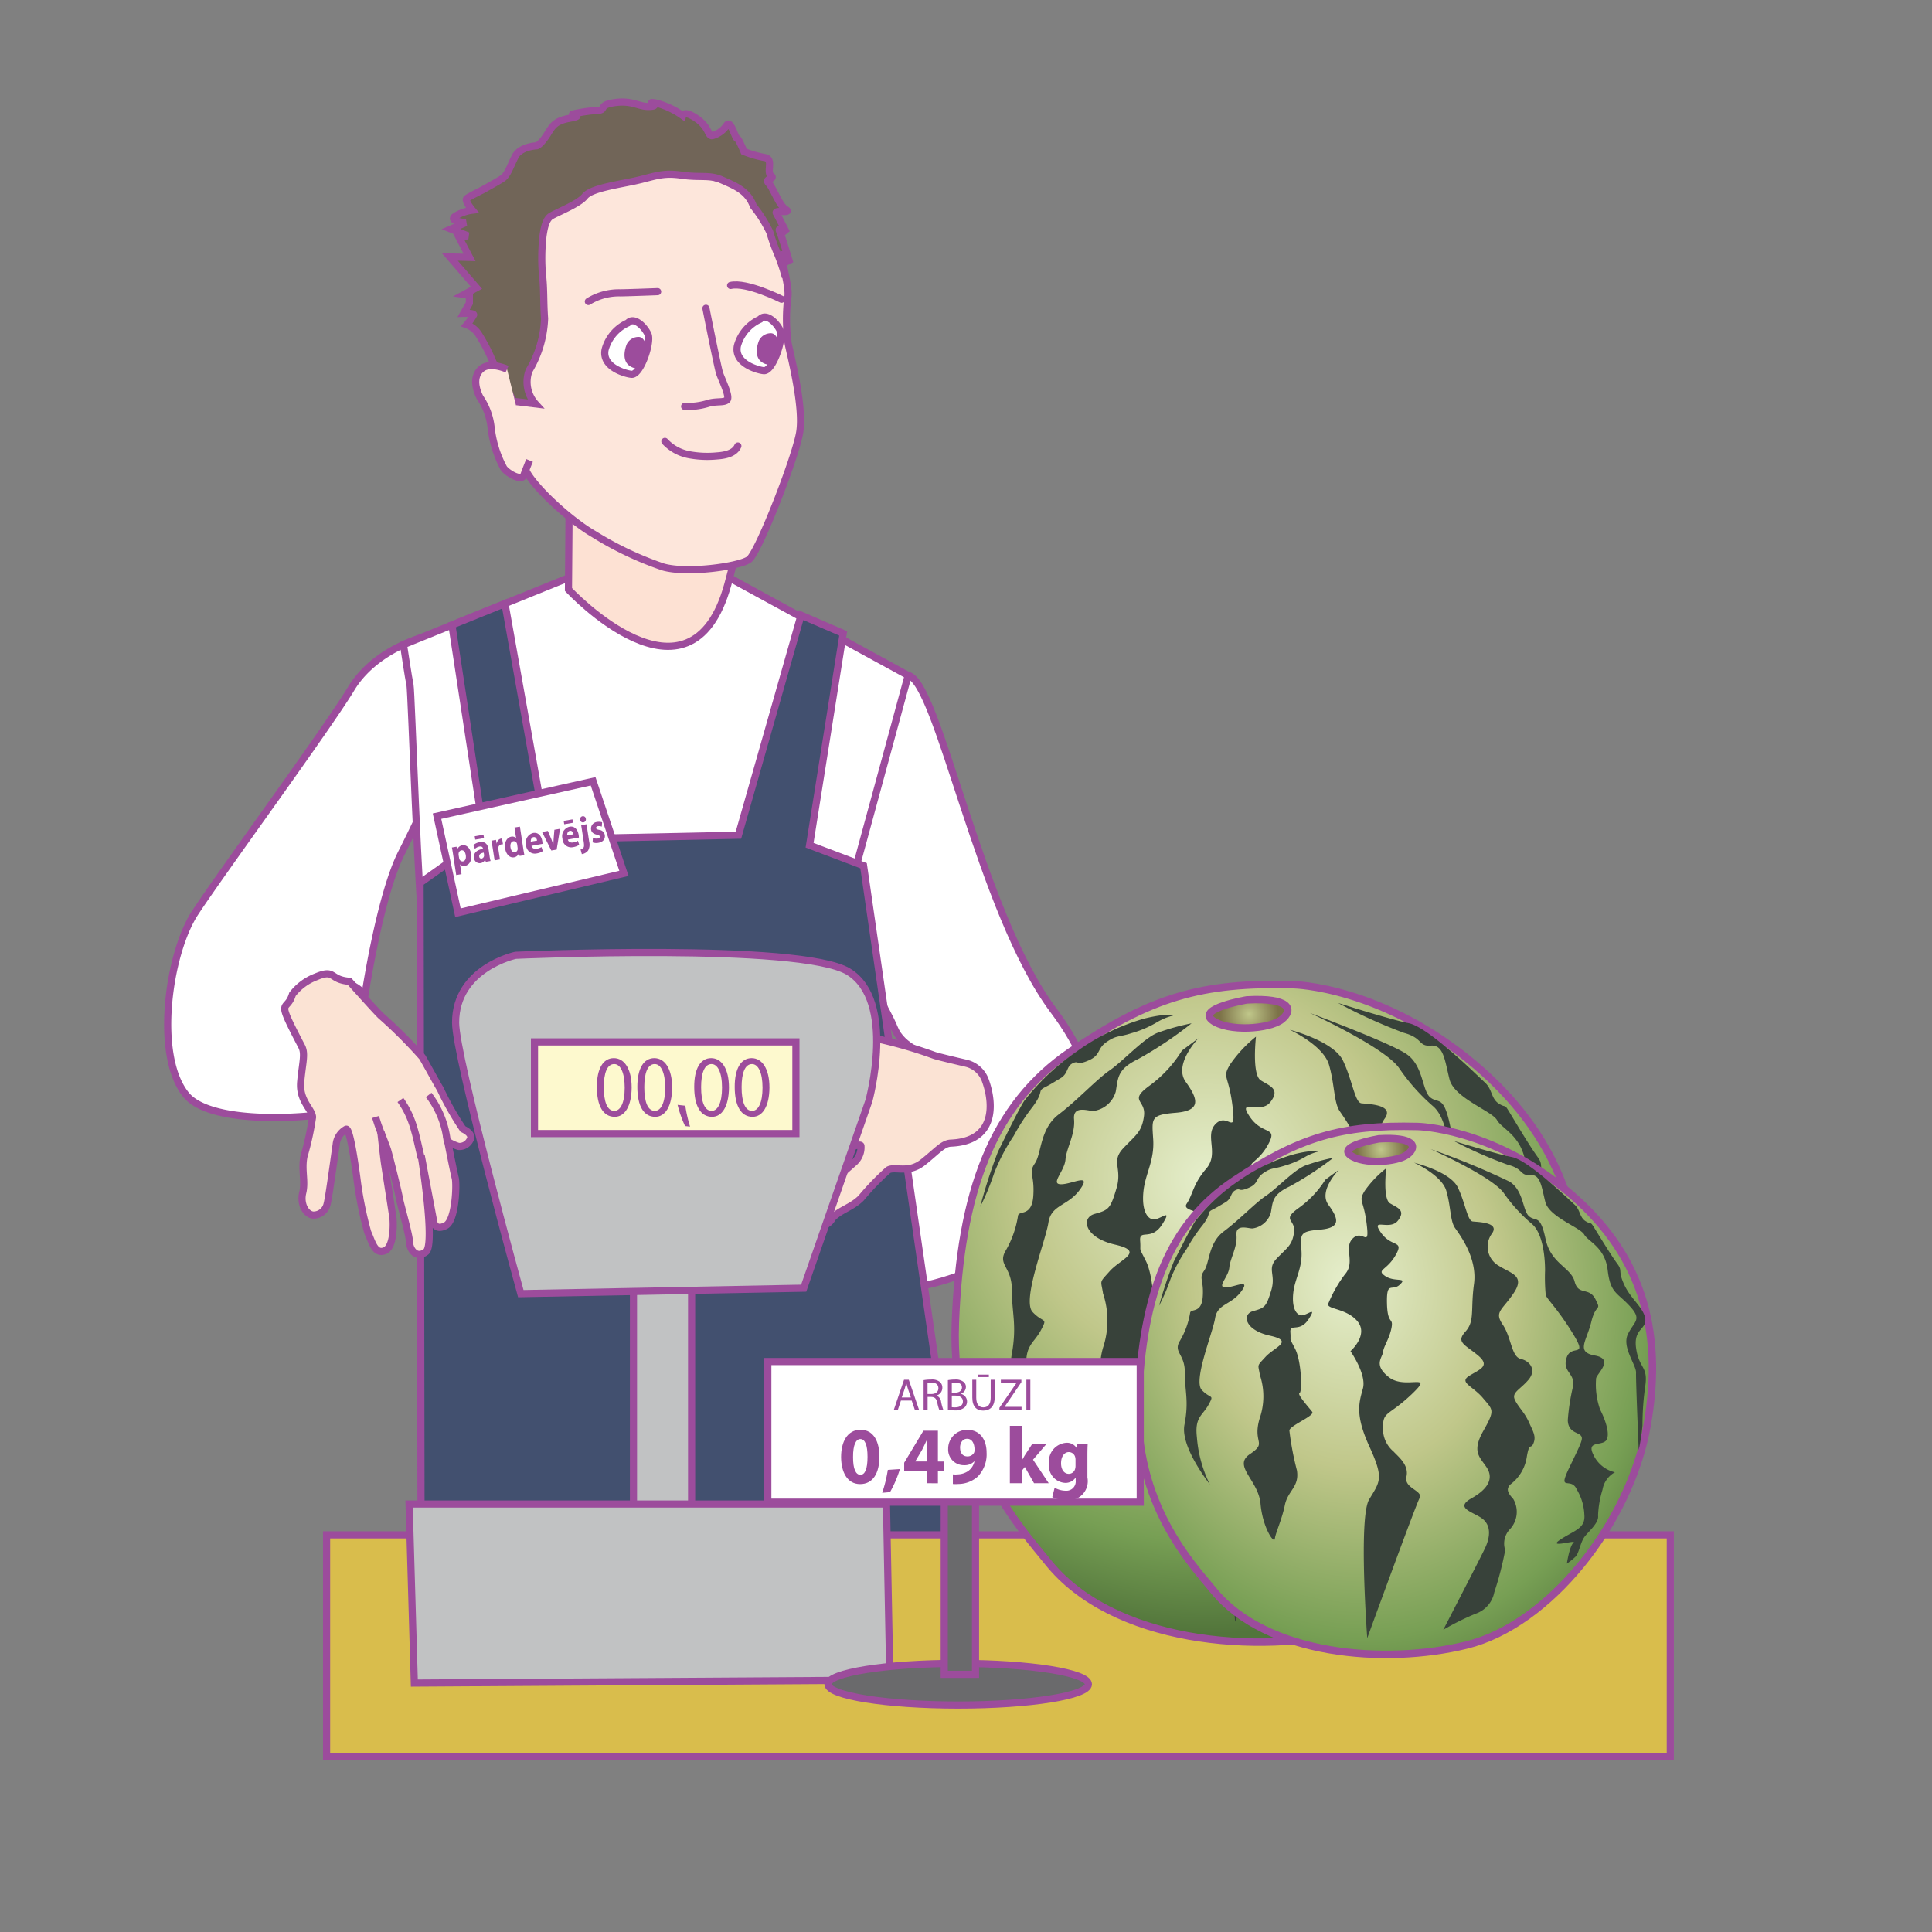<svg id="word" xmlns="http://www.w3.org/2000/svg" xmlns:xlink="http://www.w3.org/1999/xlink" viewBox="0 0 160 160"><rect x="0" y="0" width="160" height="160" fill="#808080" stroke="none"/><defs><style>.cls-1,.cls-16{fill:#fff;}.cls-1,.cls-10,.cls-12,.cls-13,.cls-14,.cls-15,.cls-16,.cls-17,.cls-18,.cls-19,.cls-2,.cls-20,.cls-3,.cls-4,.cls-5,.cls-7,.cls-8,.cls-9{stroke:#9c4c9c;}.cls-1,.cls-15,.cls-16,.cls-17,.cls-18,.cls-19,.cls-2,.cls-20,.cls-3,.cls-4,.cls-5,.cls-7,.cls-8,.cls-9{stroke-width:0.592px;}.cls-2{fill:#fde1d3;}.cls-3{fill:#42506f;}.cls-4{fill:#fbe3d4;}.cls-20,.cls-5{fill:none;}.cls-6{fill:#9c4c9c;}.cls-7{fill:#d9bd4c;}.cls-8{fill:#c1c2c3;}.cls-9{fill:#fdf9ce;}.cls-10,.cls-12,.cls-13,.cls-14{stroke-width:0.615px;}.cls-10{fill:url(#radial-gradient);}.cls-11{fill:#38423a;}.cls-12{fill:url(#radial-gradient-2);}.cls-13{fill:url(#radial-gradient-3);}.cls-14{fill:url(#radial-gradient-4);}.cls-15{fill:#6a6a6c;}.cls-15,.cls-16{stroke-miterlimit:10;}.cls-17,.cls-18{fill:#fde6db;}.cls-18,.cls-20{stroke-linecap:round;}.cls-19{fill:#716558;}</style><radialGradient id="radial-gradient" cx="33.617" cy="-30.811" r="38.429" gradientTransform="matrix(0.989, -0.15, 0.149, 0.987, 71.408, 133.073)" gradientUnits="userSpaceOnUse"><stop offset="0.004" stop-color="#e5eecb"/><stop offset="0.406" stop-color="#c0c78a"/><stop offset="0.782" stop-color="#779f54"/><stop offset="0.982" stop-color="#52753b"/></radialGradient><radialGradient id="radial-gradient-2" cx="38.989" cy="-44.213" r="2.459" gradientTransform="matrix(0.989, -0.15, 0.149, 0.987, 71.469, 133.472)" gradientUnits="userSpaceOnUse"><stop offset="0" stop-color="#c0c78a"/><stop offset="0.982" stop-color="#7c7248"/></radialGradient><radialGradient id="radial-gradient-3" cx="-316.019" cy="92.827" r="38.429" gradientTransform="matrix(0.813, -0.123, 0.148, 0.977, 354.754, -23.399)" xlink:href="#radial-gradient"/><radialGradient id="radial-gradient-4" cx="-310.646" cy="79.425" r="2.459" gradientTransform="matrix(0.813, -0.123, 0.148, 0.977, 355.177, -20.6)" xlink:href="#radial-gradient-2"/></defs><path class="cls-1" d="M75.211,55.937c2.5.5,5.9,19.567,12.042,27.749,9.22,12.283-1.823,20.867-10.727,22.786L73.6,98.945s2.643-5.609,5.426-8.413-3.7-2.273-4.952-5.372S66.41,72.468,66.41,72.468l4.412-15.881"/><path class="cls-1" d="M37.4,52.685c.15-.758-5.869.275-8.317,4.344-1.913,3.181-10.7,15.166-12.925,18.561s-3.4,11.854-.741,15.089S30.957,92.194,31.1,91.1s-3.959-9.862-2.707-9.715a2.59,2.59,0,0,1,1.826,1.071s1.235-8.3,3.043-11.844,3.617-7.823,3.617-7.823"/><path class="cls-1" d="M60.419,47.86l14.792,8.077L65.539,91.49s-16.731-5.469-16.731-6.562-9.371-4.377-9.371-4.377-3.9-.921-4.343-2.988S34.068,57.22,33.956,56.734s-.542-3.348-.542-3.348L47.068,47.86"/><path class="cls-2" d="M47.156,38.969l-.078,9.848s10.093,10.871,13.2-.424C62.423,40.575,62.144,37.4,62.144,37.4Z"/><polygon class="cls-3" points="37.424 51.763 40.106 69.352 34.79 73.117 34.882 136.896 81.369 139.836 71.517 71.695 67.046 70 69.83 52.455 66.338 50.944 61.153 69.169 45.294 69.501 41.817 49.985 37.424 51.763"/><path class="cls-4" d="M28.939,81.268s2.126,2.388,2.584,2.831a38.925,38.925,0,0,1,3.45,3.445c.382.652,1.277,2.305,1.478,2.618A24.935,24.935,0,0,0,38.34,93.5c.348.16.844.5.576.914a.971.971,0,0,1-.934.529,3.465,3.465,0,0,1-.907-.418s.5,2.556.626,3.032.043,3.5-.783,3.937-.979-.224-.979-.224l-1.057-5.584s1.189,7.382.392,7.986-1.344-.192-1.358-.808-.774-3.2-.851-3.687-.87-3.658-.98-3.985-.545-1.439-.545-1.439.224,2.039.3,2.566.659,4.215.7,4.528.135,2.424-.683,2.735-1.037-.716-1.409-1.544a30.828,30.828,0,0,1-.858-4.2s-.567-4.55-.935-4.316A1.623,1.623,0,0,0,27.84,94.8c-.114.735-.6,4.373-.746,4.892a1.159,1.159,0,0,1-1.157.937c-.591-.05-1.1-.9-.866-1.856s-.122-1.857.1-3a23.551,23.551,0,0,0,.713-3.258c-.042-.685-1.124-1.342-.981-2.927s.4-2.314.081-2.927c-2.245-4.294-1.235-2.709-.765-4.314a4.457,4.457,0,0,1,1.93-1.439C27.807,80.2,27.235,81.136,28.939,81.268Z"/><path class="cls-5" d="M34.882,95.917c-.453-1.9-.619-3.263-1.719-4.821"/><path class="cls-5" d="M31.664,94.185c-.143-.555-.236-.593-.566-1.682"/><path class="cls-5" d="M37.053,94.709a7.675,7.675,0,0,0-1.551-4.03"/><path class="cls-4" d="M81.6,89.467A2.239,2.239,0,0,0,80,88.05c-.937-.218-2.227-.523-2.593-.637a36.274,36.274,0,0,0-4.567-1.34c-.724-.007-2.519.038-2.876.019s-3.356.251-3.672.022-.839-.507-1.035-.049a1.1,1.1,0,0,0,.058,1.122,3.618,3.618,0,0,0,.809.606s-2.322.868-2.768,1-2.844,1.78-2.766,2.754.689.772.689.772l5.047-1.941s-6.564,2.754-6.637,3.79.852,1.119,1.356.812,2.984-.961,3.412-1.142,3.4-1.11,3.719-1.18,1.443-.253,1.443-.253-1.759.857-2.224,1.06-3.738,1.589-4.011,1.714-2.024,1.136-1.849,2.04,1.115.568,1.974.475a26.564,26.564,0,0,0,3.83-1.4S71.3,94.448,71.3,94.905a1.668,1.668,0,0,1-.6,1.4c-.533.485-3.213,2.812-3.554,3.216a1.144,1.144,0,1,0,1.79,1.357c.649-.7,1.56-.853,2.37-1.649a21.8,21.8,0,0,1,2.255-2.337c.573-.317,1.665.323,2.866-.63s1.657-1.565,2.317-1.593C82.462,94.516,82.318,91.435,81.6,89.467Z"/><path class="cls-5" d="M61.634,89.888c1.766-.575,2.95-1.133,4.776-.945"/><path class="cls-5" d="M64.7,91.907c.521-.159.6-.095,1.649-.361"/><path class="cls-5" d="M61.48,87.292a6.633,6.633,0,0,1,4.052-.686"/><polygon class="cls-1" points="36.192 67.593 37.926 75.59 51.672 72.33 49.119 64.705 36.192 67.593"/><path class="cls-6" d="M37.518,70.729c-.033-.214-.065-.391-.094-.544l.383-.064.056.221h.005A.552.552,0,0,1,38.3,70c.313-.054.639.208.717.726.091.592-.193.928-.512.983a.421.421,0,0,1-.4-.122H38.1l.122.807-.44.076Zm.5.306a.551.551,0,0,0,.025.106.276.276,0,0,0,.294.195c.193-.033.278-.237.237-.512-.041-.26-.17-.438-.369-.405a.3.3,0,0,0-.225.3.315.315,0,0,0,0,.091Z"/><path class="cls-6" d="M40.547,70.916a2.389,2.389,0,0,0,.083.386l-.4.07-.051-.161-.01,0a.5.5,0,0,1-.376.27.464.464,0,0,1-.535-.42c-.064-.423.235-.679.738-.765l0-.022c-.014-.089-.071-.2-.291-.167a.753.753,0,0,0-.374.191l-.13-.313a1.076,1.076,0,0,1,.529-.241c.474-.083.672.213.731.6Zm-.506-1.788.043.282-.728.125-.042-.28Zm.02,1.483c-.231.041-.4.135-.374.327a.171.171,0,0,0,.2.165.26.26,0,0,0,.2-.227.376.376,0,0,0,0-.088Z"/><path class="cls-6" d="M40.79,70.154c-.037-.239-.064-.394-.094-.533l.378-.065.062.3.012,0a.441.441,0,0,1,.332-.405.432.432,0,0,1,.1-.008l.074.477a.685.685,0,0,0-.121.008.3.3,0,0,0-.264.308.8.8,0,0,0,.008.115l.126.825-.442.076Z"/><path class="cls-6" d="M43.057,68.46l.286,1.876c.029.182.062.375.086.484l-.393.066-.053-.232-.008,0A.507.507,0,0,1,42.57,71c-.337.06-.658-.223-.736-.729-.086-.549.165-.92.5-.979a.414.414,0,0,1,.4.119h.008l-.136-.879Zm-.225,1.5a.477.477,0,0,0-.02-.092.275.275,0,0,0-.3-.2c-.2.035-.273.258-.234.514.043.276.187.43.371.4a.284.284,0,0,0,.221-.287.7.7,0,0,0-.009-.12Z"/><path class="cls-6" d="M44.014,70.05c.042.206.24.276.446.24a1.087,1.087,0,0,0,.383-.138l.111.333a1.263,1.263,0,0,1-.5.192.725.725,0,0,1-.885-.7.807.807,0,0,1,.584-.993c.461-.079.7.3.759.7a1.084,1.084,0,0,1,.015.2Zm.465-.437c-.019-.123-.1-.32-.3-.286-.185.032-.233.241-.223.377Z"/><path class="cls-6" d="M45.37,68.814l.307.723c.056.134.1.257.142.38h.009c0-.137.007-.265.019-.411l.066-.787.467-.08L46.1,70.359l-.443.076L44.89,68.9Z"/><path class="cls-6" d="M47.028,69.529c.043.208.24.276.447.239a1.019,1.019,0,0,0,.383-.137l.11.333a1.24,1.24,0,0,1-.5.193.728.728,0,0,1-.888-.7.808.808,0,0,1,.586-.993c.459-.08.7.3.758.7a1.233,1.233,0,0,1,.017.2Zm.382-1.672.043.281-.727.126-.043-.281Zm.084,1.236c-.018-.122-.1-.321-.3-.286-.186.033-.233.242-.223.377Z"/><path class="cls-6" d="M48.079,70.345a.381.381,0,0,0,.247-.152c.051-.087.055-.22.005-.544l-.2-1.311.443-.075.219,1.432a1.009,1.009,0,0,1-.091.745.783.783,0,0,1-.517.294Zm.436-2.539a.245.245,0,0,1-.2.3.232.232,0,0,1-.268-.214.243.243,0,0,1,.194-.294A.231.231,0,0,1,48.515,67.806Z"/><path class="cls-6" d="M49.1,69.391a.785.785,0,0,0,.4.054c.133-.024.181-.082.168-.165s-.062-.119-.234-.155c-.316-.061-.457-.226-.483-.421a.552.552,0,0,1,.495-.634.876.876,0,0,1,.417.027l-.025.363a.641.641,0,0,0-.321-.039c-.108.018-.162.079-.149.159s.073.109.258.149a.506.506,0,0,1,.462.436c.045.306-.128.565-.534.634a.884.884,0,0,1-.477-.037Z"/><rect class="cls-7" x="27.047" y="127.11" width="111.279" height="18.344"/><rect class="cls-8" x="52.461" y="99.534" width="4.815" height="25.809"/><polygon class="cls-8" points="34.314 139.383 73.696 139.135 73.413 124.557 33.88 124.557 34.314 139.383"/><path class="cls-8" d="M66.558,106.682l5.4-15.517s2.272-8.285-1.7-10.7S42.7,79.114,42.7,79.114s-4.969,1.054-4.969,5.573c0,2.866,5.4,22.447,5.4,22.447Z"/><rect class="cls-9" x="44.264" y="86.285" width="21.65" height="7.591"/><path class="cls-6" d="M62.247,87.629c.862,0,1.476.868,1.476,2.445-.013,1.555-.574,2.415-1.4,2.415-.941,0-1.477-.882-1.477-2.481C60.842,88.511,61.352,87.629,62.247,87.629Zm.033.492c-.595,0-.863.759-.863,1.917,0,1.2.281,1.959.869,1.959.523,0,.863-.694.863-1.916C63.149,88.8,62.783,88.121,62.28,88.121Z"/><path class="cls-6" d="M58.894,87.629c.862,0,1.476.868,1.476,2.445-.013,1.555-.575,2.415-1.4,2.415-.941,0-1.477-.882-1.477-2.481C57.489,88.511,58,87.629,58.894,87.629Zm.032.492c-.594,0-.862.759-.862,1.917,0,1.2.281,1.959.869,1.959.523,0,.862-.694.862-1.916C59.8,88.8,59.43,88.121,58.926,88.121Z"/><path class="cls-6" d="M56.736,93.256a9.385,9.385,0,0,1-.621-1.757l.64.072a11.4,11.4,0,0,0,.392,1.728Z"/><path class="cls-6" d="M54.187,87.629c.863,0,1.477.868,1.477,2.445-.013,1.555-.575,2.415-1.405,2.415-.941,0-1.477-.882-1.477-2.481C52.782,88.511,53.292,87.629,54.187,87.629Zm.033.492c-.595,0-.863.759-.863,1.917,0,1.2.282,1.959.869,1.959.523,0,.863-.694.863-1.916C55.089,88.8,54.723,88.121,54.22,88.121Z"/><path class="cls-6" d="M50.834,87.629c.862,0,1.477.868,1.477,2.445-.014,1.555-.576,2.415-1.405,2.415-.941,0-1.477-.882-1.477-2.481C49.429,88.511,49.939,87.629,50.834,87.629Zm.032.492c-.594,0-.862.759-.862,1.917,0,1.2.281,1.959.869,1.959.523,0,.862-.694.862-1.916C51.735,88.8,51.37,88.121,50.866,88.121Z"/><path class="cls-10" d="M107.16,81.55s7.358.15,15.023,6.658c7.417,6.3,9.935,14.2,8.2,24.325s-9.815,20.46-18.086,22.521-20.181.977-25.516-5.695c-2.108-2.636-8.077-9-7.662-19.805s3.022-18.036,9.563-22.484S99.455,81.32,107.16,81.55Z"/><path class="cls-11" d="M106.813,85.28s3.635.921,4.415,2.569.978,3.456,1.521,3.521,2.749.1,1.937,1.252a2.309,2.309,0,0,0,.733,3.346c1.182.777,2.658.994,1.486,2.791s-1.988,1.919-1.1,3.256.884,3.323,1.83,3.547a1.272,1.272,0,0,1,.782,2.163c-.835,1.008-1.7,1.286-1.361,2.044s.949,1.254,1.41,2.288.758,1.5.486,2.207-.414-.232-.684,1.5a4.3,4.3,0,0,1-1.636,2.747c-.391.428-.336.787.3,1.5s.411,2.217-.36,3.144a2.169,2.169,0,0,0-.437,2.125,34.194,34.194,0,0,1-1.088,4.357,2.885,2.885,0,0,1-1.871,2.2,25.394,25.394,0,0,0-3.256,1.651s3.512-6.986,4.144-8.331.606-2.52-.33-3.187-2.742-1.055-1-2.056,2.189-2.1,1.5-3.169-1.535-1.606-.343-3.773.968-2.132-.055-3.375-2.448-1.615-1.41-2.288,2.2-.995.894-2.121-2.255-1.351-1.282-2.454.5-2.209.851-4.91-1.452-5.076-1.943-5.811-.412-2.218-.886-3.838S106.813,85.28,106.813,85.28Z"/><path class="cls-11" d="M104.014,85.852s-.359,3.144.4,3.618,1.626.709.8,1.79-2.793-.386-1.716,1.216,2.392.742,1.5,2.348-1.979,1.477-1.041,2.145,2.292.093,1.5.875-1.36-.455-1.308,1.89.673,1.443.466,2.577-.779,1.884-.84,2.482-1.013,1.329.627,2.627,4.624-.554,2.308,1.71-2.923,1.766-2.905,3.382a3.1,3.1,0,0,0,1.07,2.559c.458.519,1.576,1.38,1.3,2.6s1.735,1.429,1.324,2.226-5.214,14.41-5.214,14.41-.944-12.448.141-14.3,1.5-2.139.012-5.444-1.068-4.546-.681-6-1.267-3.853-1.267-3.853,1.873-1.682.668-3.117-3.37-1.182-2.874-1.919.515-1.623,1.613-2.893-.19-2.765.8-3.725,1.692,1.141,1.374-1.458-.878-2.3-.214-3.425A10.674,10.674,0,0,1,104.014,85.852Z"/><path class="cls-11" d="M99.248,85.984s-2.1,2.157-1.047,3.616,1.272,2.382-.829,2.553-1.982.447-1.869,2.2-.638,2.817-.8,4.239.19,2.252.742,2.389,1.737-1.072.819.392-1.92.365-1.842,1.381-.168.393.484,1.693.749,4.447.463,4.563.994,1.541,1.281,1.94-2.149,1.355-2.3,1.892.518,2.422.779,4.149-.905,2.049-1.207,3.566-.933,2.863-1,3.46-1.235-1.137-1.457-3.6-2.871-3.905-1.081-5.132.22-1.064.964-3.677a7.092,7.092,0,0,0,0-4.488c-.173-1.15-.353-.829.556-1.849s2.944-1.623.427-2.2-2.842-2.217-1.676-2.541,1.3-.419,1.806-2.113-.485-2.206.561-3.321,1.544-1.337,1.719-2.687-1.32-1.2.458-2.5A10.191,10.191,0,0,0,97.884,87Z"/><path class="cls-12" d="M103.253,82.807s-4.151.7-2.863,1.681,4.746.752,5.763-.064S106.815,82.606,103.253,82.807Z"/><path class="cls-11" d="M108.476,83.888s6.546,2.43,7.983,3.39,1.3,3.04,1.987,3.6,1.1-.24,1.644,2.325,2.569,2.922,2.946,4.409,1.444.517,2.1,1.816.054.36-.405,2.342-1.581,3.107.374,3.474.272,1.8.125,2.334a7.977,7.977,0,0,0,.416,3.248c.321.613,1.028,2.271.69,3.058s-2.121.027-1.351,1.6a3.221,3.221,0,0,0,2.172,1.8,2.506,2.506,0,0,0-1.246,1.806c-.186,1.279-.556,1.85-.436,2.64s-1.033,1.7-1.4,2.273-.514,1.622-.842,1.966a6.721,6.721,0,0,1-.878.722,5.979,5.979,0,0,1,.661-2.16c.4-.355-2.714.631-1.339-.313s2.564-1.123,2.421-2.573a5.592,5.592,0,0,0-.775-2.6c-.588-1.381-1.993.375-.729-2.317s1.379-2.93,1.1-3.256-1.265-.323-1.3-1.569a22.006,22.006,0,0,1,.528-3.537c.176-1.349-1.131-1.446-.669-2.915s2.23.178.6-2.518-2.665-3.569-2.731-4a20.079,20.079,0,0,1-.073-2.49c-.007-1.543-.281-3.856-1.334-4.8a16.465,16.465,0,0,1-2.871-3.224C114.6,86.7,108.476,83.888,108.476,83.888Z"/><path class="cls-11" d="M98.683,84.747A32.3,32.3,0,0,1,94.267,87.7c-1.77.857-1.661,1.575-1.868,2.71A2.233,2.233,0,0,1,90.59,92c-.372.056-1.753-.544-1.642.69s-.629,2.375-.71,3.344-1.287,2.033-.374,2.041,2.585-.979,1.583.424-2.394,1.244-2.621,2.751-2.217,6.44-1.31,7.406,1.275.4.684,1.514-1.406,1.243-1.165,3.34a13.482,13.482,0,0,0,1.357,4.944c.458.519-3.072-3.729-2.614-6.225s.019-3.387.023-5.373-1.23-2.094-.5-3.307a8.325,8.325,0,0,0,1.008-2.875c.082-.454,1.157.12,1.267-1.663s-.432-1.847.128-2.667.4-2.856,1.969-4.05S90.8,89.4,91.9,88.641s2.791-2.629,3.936-3.1A18.688,18.688,0,0,1,98.683,84.747Z"/><path class="cls-11" d="M110.807,83.058s4.224,1.343,5.87,1.682,5.687,4.348,6.306,4.917.495,1.34,1.164,1.753.361-.129.97.882,1.623,2.7,2.2,3.492.025.658.709,2.173,1.952,2.353,2.126,3.5-1.217.994-.9,3.079,1.186,1.807.948,3.756a29.19,29.19,0,0,0-.281,4.161,20.751,20.751,0,0,1-.372,2.557s-.324-7.159-.3-7.973-1.463-2.647-.832-3.993,1.449-1.47.169-2.894-1.947-1.323-2.232-3.708-1.964-2.939-2.38-3.686-3.541-1.816-3.93-3.376-.489-2.873-1.54-2.787-.648-.633-2.231-1.055A42.772,42.772,0,0,1,110.807,83.058Z"/><path class="cls-11" d="M97.155,84.105a4.77,4.77,0,0,0-1.309.535,8.841,8.841,0,0,1-2.14.922c-1.066.349-1.213.147-2.053.723s-.453,1.077-1.505,1.536-.777-.031-1.316.236-.337.836-1.009,1.238-.706.443-1.315.76-.03.3-.959,1.566a17.016,17.016,0,0,0-1.6,2.449,15.877,15.877,0,0,0-1.618,3.087,20.321,20.321,0,0,1-1.161,2.794,44.171,44.171,0,0,1,1.472-4.561c.5-1.012,1.918-3.918,2.245-4.305a19.321,19.321,0,0,1,4.227-3.967,18.012,18.012,0,0,1,5.645-2.763C96.733,83.869,97.155,84.105,97.155,84.105Z"/><path class="cls-13" d="M117.4,93.29s6.048.1,12.329,5.3c6.079,5.032,8.125,11.376,6.669,19.506s-8.129,16.456-14.934,18.135-16.591.844-20.957-4.5c-1.725-2.11-6.613-7.2-6.24-15.878s2.538-14.49,7.928-18.08S111.07,93.128,117.4,93.29Z"/><path class="cls-11" d="M117.107,96.286s2.985.729,3.622,2.049.793,2.772,1.239,2.823,2.259.07,1.588,1a1.824,1.824,0,0,0,.593,2.684c.969.621,2.182.791,1.214,2.237s-1.64,1.547-.916,2.617.716,2.665,1.493,2.843,1.326.921.637,1.734-1.405,1.038-1.126,1.646.777,1,1.153,1.832.619,1.2.393,1.77-.34-.184-.567,1.207a3.478,3.478,0,0,1-1.353,2.211c-.322.345-.279.633.245,1.2a2.107,2.107,0,0,1-.3,2.526,1.717,1.717,0,0,0-.367,1.707,26.922,26.922,0,0,1-.906,3.5,2.343,2.343,0,0,1-1.545,1.768,21.185,21.185,0,0,0-2.681,1.336s2.907-5.62,3.431-6.7.506-2.025-.262-2.557-2.251-.84-.812-1.648,1.806-1.691,1.238-2.549-1.256-1.285-.271-3.028.8-1.715-.034-2.71-2.008-1.289-1.152-1.833,1.814-.805.741-1.7-1.85-1.078-1.047-1.966.418-1.775.714-3.945-1.178-4.071-1.58-4.66-.332-1.779-.717-3.078S117.107,96.286,117.107,96.286Z"/><path class="cls-11" d="M114.8,96.753s-.3,2.526.315,2.9,1.334.565.655,1.435-2.3-.3-1.414.981,1.963.589,1.222,1.881-1.631,1.192-.863,1.725,1.884.068,1.229.7-1.116-.362-1.081,1.521.55,1.157.376,2.068-.646,1.515-.7,2-.837,1.07.507,2.107,3.8-.458,1.893,1.366-2.408,1.426-2.4,2.724a2.443,2.443,0,0,0,.872,2.051c.375.416,1.291,1.1,1.065,2.082s1.422,1.142,1.082,1.783-4.329,11.585-4.329,11.585-.739-9.991.159-11.484,1.239-1.722.025-4.372-.864-3.646-.542-4.817-1.03-3.089-1.03-3.089,1.545-1.356.559-2.5-2.767-.939-2.357-1.532a10.714,10.714,0,0,1,1.335-2.327c.907-1.023-.149-2.221.671-2.994s1.388.911,1.134-1.175-.715-1.84-.166-2.749A8.766,8.766,0,0,1,114.8,96.753Z"/><path class="cls-11" d="M110.886,96.874s-1.735,1.738-.871,2.906,1.039,1.908-.689,2.052-1.631.365-1.543,1.769-.533,2.263-.672,3.406.149,1.807.6,1.916,1.43-.866.671.312-1.579.3-1.518,1.114-.139.316.393,1.358.6,3.568.367,3.662.812,1.235,1.047,1.554-1.77,1.094-1.892,1.526a24.219,24.219,0,0,0,.628,3.328c.21,1.384-.75,1.648-1,2.867s-.775,2.3-.828,2.781-1.012-.909-1.187-2.889-2.348-3.127-.873-4.118.183-.854.8-2.954a5.563,5.563,0,0,0,.016-3.6c-.139-.923-.288-.665.462-1.486s2.425-1.311.358-1.766-2.33-1.772-1.37-2.035,1.072-.34,1.491-1.7-.393-1.77.471-2.668,1.273-1.078,1.421-2.163-1.082-.957.383-2.006a8.326,8.326,0,0,0,2.208-2.341Z"/><path class="cls-14" d="M114.188,94.311s-3.414.574-2.358,1.358,3.9.59,4.736-.068S117.117,94.139,114.188,94.311Z"/><path class="cls-11" d="M118.478,95.163a63.1,63.1,0,0,1,6.552,2.7c1.177.766,1.056,2.438,1.623,2.883s.907-.2,1.344,1.862,2.1,2.338,2.408,3.53,1.187.412,1.719,1.452.044.289-.34,1.882-1.308,2.5.3,2.788.219,1.442.1,1.874a6.261,6.261,0,0,0,.332,2.606c.262.491.839,1.82.559,2.453s-1.744.028-1.116,1.29a2.618,2.618,0,0,0,1.78,1.443,2.043,2.043,0,0,0-1.029,1.454,8.308,8.308,0,0,0-.366,2.121c.1.635-.855,1.369-1.161,1.829s-.427,1.3-.7,1.581a5.574,5.574,0,0,1-.724.582s.218-1.45.549-1.736-2.233.514-1.1-.247,2.111-.91,2-2.073a4.387,4.387,0,0,0-.629-2.089c-.479-1.107-1.639.307-.592-1.858s1.142-2.356.915-2.617-1.038-.256-1.065-1.256a17.423,17.423,0,0,1,.445-2.842c.149-1.083-.925-1.157-.541-2.338s1.832.137.5-2.023-2.181-2.858-2.233-3.2a15.445,15.445,0,0,1-.053-2c0-1.239-.219-3.1-1.083-3.85a13.182,13.182,0,0,1-2.35-2.58C123.5,97.4,118.478,95.163,118.478,95.163Z"/><path class="cls-11" d="M110.425,95.882a26.852,26.852,0,0,1-3.638,2.381c-1.458.692-1.37,1.269-1.544,2.18a1.843,1.843,0,0,1-1.492,1.289c-.305.046-1.439-.431-1.352.559s-.523,1.909-.593,2.686-1.064,1.637-.314,1.641,2.129-.794,1.3.335-1.971,1.006-2.162,2.216-1.842,5.177-1.1,5.95,1.047.315.558,1.214-1.16,1-.967,2.685a10.55,10.55,0,0,0,1.1,3.965c.375.416-2.514-2.984-2.13-4.99s.026-2.719.034-4.313-1-1.678-.4-2.654a6.622,6.622,0,0,0,.837-2.311c.069-.365.951.092,1.046-1.339s-.35-1.482.113-2.142.34-2.294,1.631-3.257,2.582-2.339,3.49-2.948,2.3-2.12,3.244-2.5A15.67,15.67,0,0,1,110.425,95.882Z"/><path class="cls-11" d="M120.4,94.49s3.469,1.066,4.82,1.334,4.662,3.473,5.169,3.929.4,1.073.953,1.4.3-.1.794.7,1.326,2.161,1.8,2.8.018.528.576,1.742,1.6,1.883,1.737,2.807-1,.8-.751,2.474.97,1.447.769,3.013a22.827,22.827,0,0,0-.244,3.341,16.4,16.4,0,0,1-.313,2.055s-.245-5.747-.22-6.4-1.2-2.12-.672-3.2,1.2-1.185.148-2.324-1.6-1.057-1.824-2.97-1.606-2.354-1.946-2.953-2.905-1.448-3.22-2.7-.394-2.3-1.258-2.233-.531-.506-1.831-.84A35.264,35.264,0,0,1,120.4,94.49Z"/><path class="cls-11" d="M109.172,95.371a4.023,4.023,0,0,0-1.079.434,7.391,7.391,0,0,1-1.761.746c-.878.283-1,.122-1.69.587s-.376.866-1.241,1.238-.639-.023-1.083.193-.279.672-.833,1-.582.358-1.083.614-.026.244-.793,1.26a13.733,13.733,0,0,0-1.322,1.971,12.8,12.8,0,0,0-1.339,2.484,16.322,16.322,0,0,1-.963,2.246,34.984,34.984,0,0,1,1.224-3.666c.417-.814,1.588-3.152,1.858-3.463a15.9,15.9,0,0,1,3.486-3.2,15.1,15.1,0,0,1,4.649-2.235C108.825,95.183,109.172,95.371,109.172,95.371Z"/><ellipse class="cls-15" cx="79.353" cy="139.479" rx="10.784" ry="1.725"/><rect class="cls-15" x="78.199" y="123.476" width="2.588" height="15.185"/><rect class="cls-16" x="63.587" y="112.757" width="30.843" height="11.647"/><path class="cls-6" d="M74.612,115.988l-.262.791h-.335l.854-2.515h.392l.858,2.515h-.347l-.269-.791Zm.824-.254-.246-.724c-.056-.164-.094-.314-.131-.459h-.007c-.037.149-.078.3-.127.455l-.246.728Z"/><path class="cls-6" d="M76.49,114.3a3.447,3.447,0,0,1,.623-.052,1.029,1.029,0,0,1,.728.2.627.627,0,0,1,.2.478.661.661,0,0,1-.474.642v.011a.629.629,0,0,1,.37.508,3.939,3.939,0,0,0,.194.69h-.336a3.237,3.237,0,0,1-.169-.6c-.074-.348-.208-.478-.5-.489h-.306v1.089H76.49Zm.325,1.146h.332c.347,0,.567-.19.567-.477,0-.325-.235-.467-.578-.47a1.291,1.291,0,0,0-.321.029Z"/><path class="cls-6" d="M78.5,114.3a3.225,3.225,0,0,1,.593-.052,1.035,1.035,0,0,1,.691.184.525.525,0,0,1,.208.443.6.6,0,0,1-.425.552v.008a.648.648,0,0,1,.519.631.68.68,0,0,1-.213.5A1.264,1.264,0,0,1,79,116.8a3.777,3.777,0,0,1-.5-.03Zm.325,1.03h.294c.344,0,.546-.179.546-.421,0-.3-.225-.41-.553-.41a1.521,1.521,0,0,0-.287.021Zm0,1.206a1.745,1.745,0,0,0,.272.015c.336,0,.646-.124.646-.489,0-.344-.3-.485-.65-.485h-.268Z"/><path class="cls-6" d="M80.848,114.264v1.489c0,.564.249.8.585.8.374,0,.613-.246.613-.8v-1.489h.328v1.466c0,.772-.407,1.09-.952,1.09-.515,0-.9-.295-.9-1.075v-1.481Zm1.044-.426v.205H81v-.205Z"/><path class="cls-6" d="M82.767,116.588l1.4-2.041v-.011H82.886v-.272h1.7v.2L83.2,116.5v.01H84.6v.273H82.767Z"/><path class="cls-6" d="M85.328,114.264v2.515H85v-2.515Z"/><path class="cls-6" d="M72.83,120.637c0,1.345-.525,2.269-1.6,2.269s-1.567-1.011-1.574-2.242c0-1.259.519-2.256,1.607-2.256C72.39,118.408,72.83,119.446,72.83,120.637Zm-2.183.027c-.006,1,.227,1.472.609,1.472s.589-.495.589-1.486c0-.964-.2-1.472-.595-1.472C70.887,119.178,70.641,119.653,70.647,120.664Z"/><path class="cls-6" d="M73.06,123.629a11.535,11.535,0,0,0,.466-1.9l1-.067a9.4,9.4,0,0,1-.816,1.908Z"/><path class="cls-6" d="M76.747,122.833V121.8H74.881v-.662l1.593-2.652h1.2v2.551h.5v.763h-.5v1.038Zm0-1.8v-.965c0-.26.012-.528.032-.81h-.026c-.136.282-.246.536-.389.81l-.563.952v.013Z"/><path class="cls-6" d="M78.913,122.1a2.151,2.151,0,0,0,.428,0,1.641,1.641,0,0,0,.829-.268,1.35,1.35,0,0,0,.53-.8l-.019-.006a1.1,1.1,0,0,1-.842.315,1.29,1.29,0,0,1-1.315-1.36,1.556,1.556,0,0,1,1.588-1.566c1.081,0,1.593.857,1.593,1.874a2.646,2.646,0,0,1-.739,2,2.452,2.452,0,0,1-1.606.609,3.3,3.3,0,0,1-.447,0Zm.6-2.181c0,.374.194.695.6.695a.615.615,0,0,0,.544-.287.5.5,0,0,0,.051-.256c0-.461-.168-.916-.614-.916C79.749,119.151,79.5,119.458,79.509,119.915Z"/><path class="cls-6" d="M84.617,120.938h.013c.072-.134.149-.268.227-.395l.641-.984h1.185l-1.133,1.326,1.3,1.948H85.634l-.764-1.346-.253.322v1.024h-.985V118.08h.985Z"/><path class="cls-6" d="M90.08,119.559c-.013.208-.026.482-.026.971v1.827a1.58,1.58,0,0,1-1.768,1.875,2.42,2.42,0,0,1-1.14-.254l.194-.77a1.907,1.907,0,0,0,.92.248.77.77,0,0,0,.823-.865v-.213H89.07a1,1,0,0,1-.855.428,1.425,1.425,0,0,1-1.341-1.6,1.547,1.547,0,0,1,1.438-1.72.946.946,0,0,1,.868.461h.013l.032-.388Zm-1.01,1.332a.819.819,0,0,0-.02-.187.544.544,0,0,0-.531-.448c-.356,0-.647.335-.647.93,0,.489.233.871.647.871a.539.539,0,0,0,.518-.416.888.888,0,0,0,.033-.268Z"/><path class="cls-17" d="M64.3,19.917s1.1,3.651.954,4.641a14.654,14.654,0,0,0,.02,3.9c.2.991,1.312,5.251.949,7.373s-3.406,9.913-4.189,10.5-5.2,1.2-7.151.612a27.687,27.687,0,0,1-5.714-2.716c-2.016-1.158-5.3-4.172-5.742-5.552S42,31.183,41.849,29.846s-.922-12.931,1.516-14.29,6.7-2.954,9.517-2.486,9.2,2.372,9.755,2.959A20.739,20.739,0,0,1,64.3,19.917Z"/><path class="cls-18" d="M58.463,25.533s.958,4.838,1.129,5.369.9,1.954.617,2.215-.905.068-1.638.313a5.77,5.77,0,0,1-1.873.229"/><path class="cls-19" d="M62.385,17.056a10.966,10.966,0,0,1,1.369,2.173,15.351,15.351,0,0,0,.669,1.869,14.954,14.954,0,0,1,.619,1.861l-.34-2.073.71.915s-.665-2.223-.849-2.656.575.137.575.137-.693-1.366-.85-1.642,1.335.044.788-.289-1.031-1.771-1.417-2.182.593-.317.192-.629.254-1.379-.525-1.494a8.7,8.7,0,0,1-1.715-.5s-.437-1.078-.583-1.1-.518-1.542-.835-1.083a2.137,2.137,0,0,1-1.118.846c-.475.182-.262-.6-1.34-1.361s-1.2-.279-1.2-.279A6.679,6.679,0,0,0,54.3,8.526c-.972-.144.514.228-.441.289s-1.415-.513-2.885-.326-.735.6-1.438.648a13,13,0,0,0-2.082.3c-.314.107,1.077.11-.3.361s-1.461.8-1.967,1.53-.757.747-.757.747-1.351.053-1.775.9-.622,1.527-1.064,1.815-1.683.965-1.683.965-1.018.507-1.244.675.452.977.452.977a3.493,3.493,0,0,0-1.415.5c-.607.416.865.533.865.533l-1.22.527,1.407.562-.759.09.892,1.7-1.634-.04,2.208,2.552-1.027.557.438.064,0,.657-.473.841s.849-.026.827.122a5.025,5.025,0,0,1-.569.827,2.011,2.011,0,0,1,1.058.914,14.729,14.729,0,0,1,.934,1.757c.395,1.019,1.154,1.941,1.248,2.309a11.55,11.55,0,0,0,.6,1.351l1.856.225a2.712,2.712,0,0,1-.536-2.76A9.029,9.029,0,0,0,45.1,26.381c-.1-1.33-.038-2.432-.169-3.565a16.663,16.663,0,0,1,.038-3.281c.073-.494.2-1.336.638-1.625s2.338-1.019,2.83-1.654,2.575-.935,4.115-1.264,2.246-.729,3.85-.491,2.346-.059,3.373.4S61.928,15.773,62.385,17.056Z"/><path class="cls-18" d="M64.722,24.783s-2.885-1.449-4.216-1.142"/><path class="cls-18" d="M54.462,24.153s-2.176.084-3.073.1a4.82,4.82,0,0,0-2.663.717"/><path class="cls-17" d="M41.991,30.574s-1.3-.6-2.025-.1-.714,1.463-.213,2.447a5.435,5.435,0,0,1,.921,2.513,9.255,9.255,0,0,0,1.047,3.341c.331.453,1.482,1.079,1.652.6s.482-1.244.482-1.244"/><path class="cls-1" d="M51.994,26.748a3.39,3.39,0,0,0-1.88,2.2C49.8,30.472,51.994,31,52.327,31c.737.006,1.631-2.659,1.338-3.308S52.5,26.185,51.994,26.748Z"/><path class="cls-6" d="M51.908,28.5s-.571,1.3.272,1.828,1.124-.391,1.285-.661c.29-.488.045-1.735-.554-1.763A1.086,1.086,0,0,0,51.908,28.5Z"/><path class="cls-1" d="M62.947,26.443a3.4,3.4,0,0,0-1.88,2.2c-.31,1.529,1.88,2.052,2.213,2.055.737.007,1.631-2.658,1.338-3.307S63.452,25.88,62.947,26.443Z"/><path class="cls-6" d="M62.862,28.194s-.572,1.3.271,1.828,1.125-.39,1.285-.661c.29-.488.045-1.734-.554-1.762A1.084,1.084,0,0,0,62.862,28.194Z"/><path class="cls-20" d="M55.064,36.556a3.63,3.63,0,0,0,2,1.1,8.219,8.219,0,0,0,2.313.1c.671-.046,1.459-.2,1.729-.82"/></svg>
